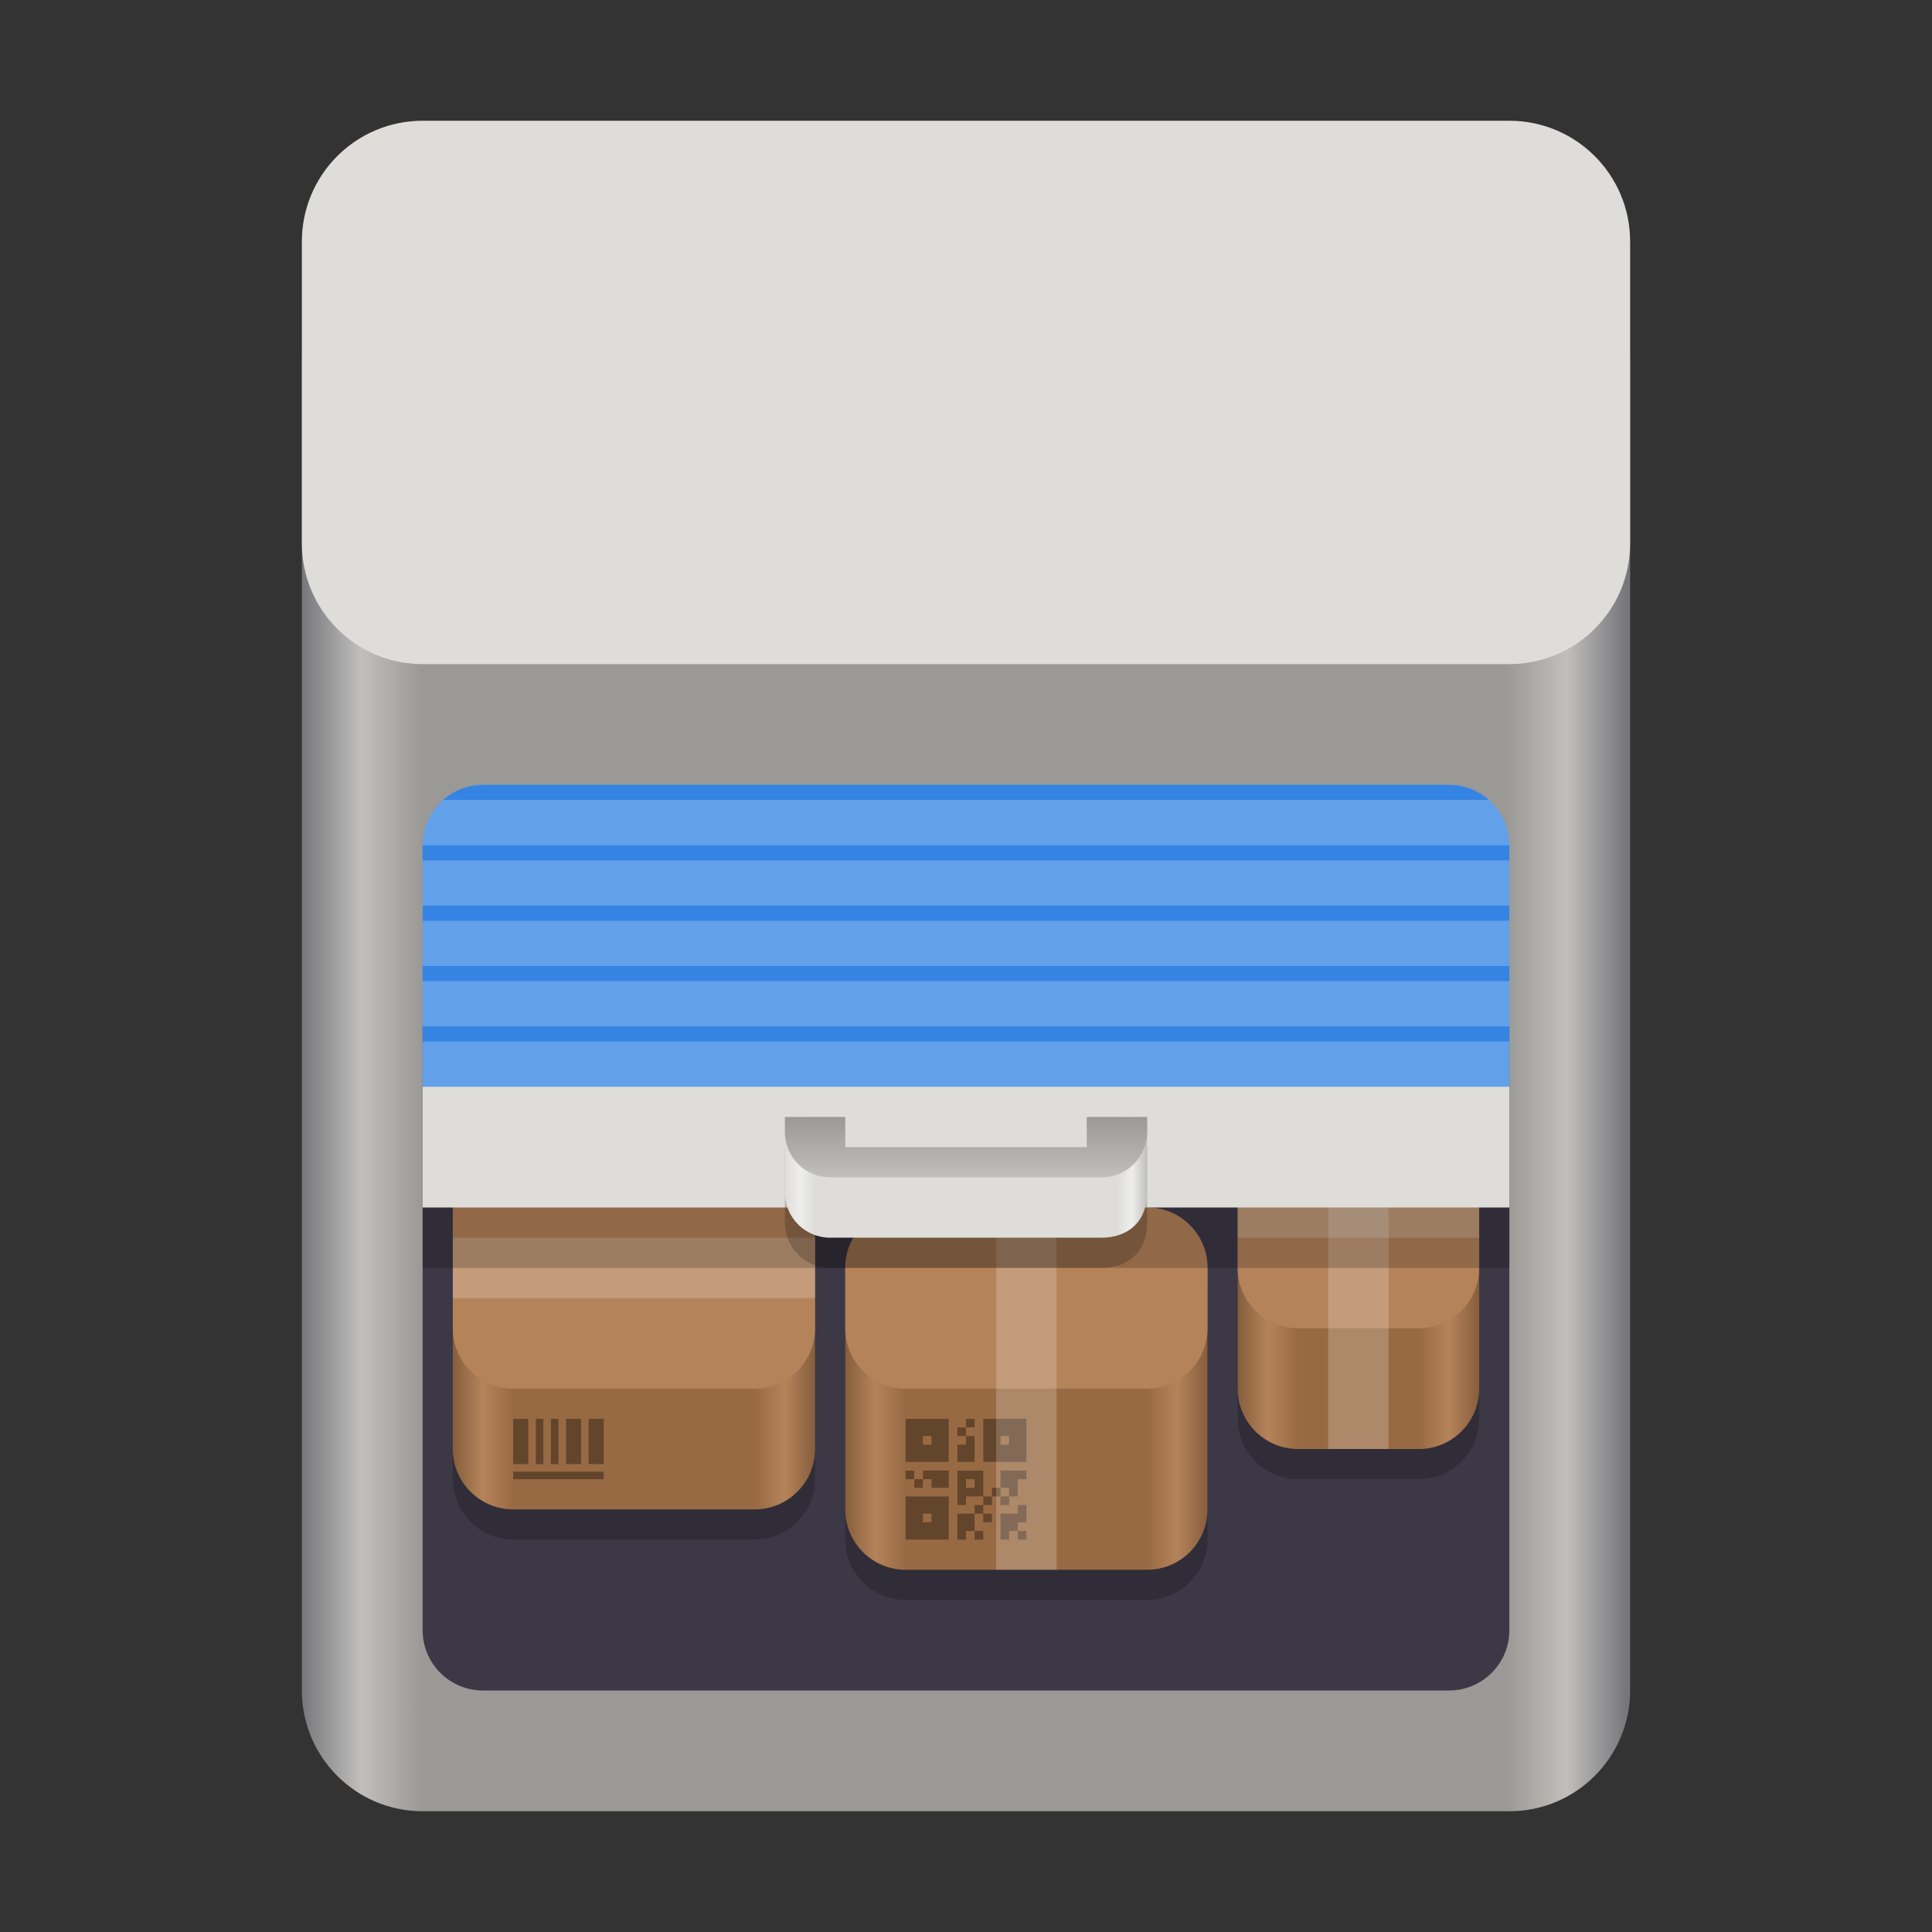 <?xml version="1.0" encoding="UTF-8"?>
<svg height="128px" viewBox="0 0 128 128" width="128px" xmlns="http://www.w3.org/2000/svg" xmlns:xlink="http://www.w3.org/1999/xlink">
    <rect x="0" y="0" width="128" height="128" fill="#333333" stroke="none"/>
    <linearGradient id="a" gradientTransform="matrix(0.196 0 0 0.342 2.597 273.74)" gradientUnits="userSpaceOnUse" x1="88.597" x2="536.598" y1="-449.394" y2="-449.394">
        <stop offset="0" stop-color="#77767b"/>
        <stop offset="0.045" stop-color="#c0bfbc"/>
        <stop offset="0.091" stop-color="#9a9996"/>
        <stop offset="0.909" stop-color="#9a9996"/>
        <stop offset="0.955" stop-color="#c0bfbc"/>
        <stop offset="1" stop-color="#77767b"/>
    </linearGradient>
    <linearGradient id="b" gradientUnits="userSpaceOnUse" x1="82" x2="98" y1="96" y2="96">
        <stop offset="0" stop-color="#865e3c"/>
        <stop offset="0.125" stop-color="#b5835a"/>
        <stop offset="0.25" stop-color="#986a44"/>
        <stop offset="0.75" stop-color="#986a44"/>
        <stop offset="0.875" stop-color="#b5835a"/>
        <stop offset="1" stop-color="#865e3c"/>
    </linearGradient>
    <filter id="c" height="100%" width="100%" x="0%" y="0%">
        <feColorMatrix in="SourceGraphic" type="matrix" values="0 0 0 0 1 0 0 0 0 1 0 0 0 0 1 0 0 0 1 0"/>
    </filter>
    <mask id="d">
        <g filter="url(#c)">
            <rect fill-opacity="0.2" height="128" width="128"/>
        </g>
    </mask>
    <clipPath id="e">
        <rect height="152" width="192"/>
    </clipPath>
    <mask id="f">
        <g filter="url(#c)">
            <rect fill-opacity="0.2" height="128" width="128"/>
        </g>
    </mask>
    <clipPath id="g">
        <rect height="152" width="192"/>
    </clipPath>
    <linearGradient id="h" gradientUnits="userSpaceOnUse">
        <stop offset="0" stop-color="#865e3c"/>
        <stop offset="0.083" stop-color="#b5835a"/>
        <stop offset="0.167" stop-color="#986a44"/>
        <stop offset="0.833" stop-color="#986a44"/>
        <stop offset="0.917" stop-color="#b5835a"/>
        <stop offset="1" stop-color="#865e3c"/>
    </linearGradient>
    <linearGradient id="i" x1="56" x2="80" xlink:href="#h" y1="104" y2="104"/>
    <mask id="j">
        <g filter="url(#c)">
            <rect fill-opacity="0.2" height="128" width="128"/>
        </g>
    </mask>
    <clipPath id="k">
        <rect height="152" width="192"/>
    </clipPath>
    <linearGradient id="l" x1="30" x2="54" xlink:href="#h" y1="100" y2="100"/>
    <mask id="m">
        <g filter="url(#c)">
            <rect fill-opacity="0.2" height="128" width="128"/>
        </g>
    </mask>
    <clipPath id="n">
        <rect height="152" width="192"/>
    </clipPath>
    <clipPath id="o">
        <path d="m 28 52 h 72 v 1 h -72 z m 0 0"/>
    </clipPath>
    <clipPath id="p">
        <path d="m 32 52 h 64 c 2.211 0 4 1.789 4 4 v 16 c 0 2.211 -1.789 4 -4 4 h -64 c -2.211 0 -4 -1.789 -4 -4 v -16 c 0 -2.211 1.789 -4 4 -4 z m 0 0"/>
    </clipPath>
    <clipPath id="q">
        <path d="m 28 56 h 72 v 1 h -72 z m 0 0"/>
    </clipPath>
    <clipPath id="r">
        <path d="m 32 52 h 64 c 2.211 0 4 1.789 4 4 v 16 c 0 2.211 -1.789 4 -4 4 h -64 c -2.211 0 -4 -1.789 -4 -4 v -16 c 0 -2.211 1.789 -4 4 -4 z m 0 0"/>
    </clipPath>
    <clipPath id="s">
        <path d="m 28 60 h 72 v 1 h -72 z m 0 0"/>
    </clipPath>
    <clipPath id="t">
        <path d="m 32 52 h 64 c 2.211 0 4 1.789 4 4 v 16 c 0 2.211 -1.789 4 -4 4 h -64 c -2.211 0 -4 -1.789 -4 -4 v -16 c 0 -2.211 1.789 -4 4 -4 z m 0 0"/>
    </clipPath>
    <clipPath id="u">
        <path d="m 28 64 h 72 v 1 h -72 z m 0 0"/>
    </clipPath>
    <clipPath id="v">
        <path d="m 32 52 h 64 c 2.211 0 4 1.789 4 4 v 16 c 0 2.211 -1.789 4 -4 4 h -64 c -2.211 0 -4 -1.789 -4 -4 v -16 c 0 -2.211 1.789 -4 4 -4 z m 0 0"/>
    </clipPath>
    <clipPath id="w">
        <path d="m 28 68 h 72 v 1 h -72 z m 0 0"/>
    </clipPath>
    <clipPath id="x">
        <path d="m 32 52 h 64 c 2.211 0 4 1.789 4 4 v 16 c 0 2.211 -1.789 4 -4 4 h -64 c -2.211 0 -4 -1.789 -4 -4 v -16 c 0 -2.211 1.789 -4 4 -4 z m 0 0"/>
    </clipPath>
    <linearGradient id="y" gradientTransform="matrix(1 0 0 -1 2 300)" gradientUnits="userSpaceOnUse" x1="50" x2="74" y1="226" y2="226">
        <stop offset="0" stop-color="#deddda"/>
        <stop offset="0.042" stop-color="#eeeeec"/>
        <stop offset="0.083" stop-color="#deddda"/>
        <stop offset="0.917" stop-color="#deddda"/>
        <stop offset="0.958" stop-color="#eeeeec"/>
        <stop offset="1" stop-color="#c0bfbc"/>
    </linearGradient>
    <linearGradient id="z" gradientTransform="matrix(1 0 0 -1 -0 278)" gradientUnits="userSpaceOnUse" x1="64" x2="64" y1="204" y2="200">
        <stop offset="0" stop-color="#9a9996"/>
        <stop offset="1" stop-color="#c0bfbc"/>
    </linearGradient>
    <path d="m 28 16 h 72 c 4.418 0 8 3.582 8 8 v 88 c 0 4.418 -3.582 8 -8 8 h -72 c -4.418 0 -8 -3.582 -8 -8 v -88 c 0 -4.418 3.582 -8 8 -8 z m 0 0" fill="url(#a)"/>
    <path d="m 28 8 h 72 c 4.418 0 8 3.582 8 8 v 20 c 0 4.418 -3.582 8 -8 8 h -72 c -4.418 0 -8 -3.582 -8 -8 v -20 c 0 -4.418 3.582 -8 8 -8 z m 0 0" fill="#deddda"/>
    <path d="m 32 64 h 64 c 2.211 0 4 1.789 4 4 v 40 c 0 2.211 -1.789 4 -4 4 h -64 c -2.211 0 -4 -1.789 -4 -4 v -40 c 0 -2.211 1.789 -4 4 -4 z m 0 0" fill="#3d3846"/>
    <path d="m 86 74 h 8 c 2.211 0 4 1.789 4 4 v 16 c 0 2.211 -1.789 4 -4 4 h -8 c -2.211 0 -4 -1.789 -4 -4 v -16 c 0 -2.211 1.789 -4 4 -4 z m 0 0" fill-opacity="0.2"/>
    <path d="m 34 78 h 16 c 2.211 0 4 1.789 4 4 v 16 c 0 2.211 -1.789 4 -4 4 h -16 c -2.211 0 -4 -1.789 -4 -4 v -16 c 0 -2.211 1.789 -4 4 -4 z m 0 0" fill-opacity="0.2"/>
    <path d="m 60 82 h 16 c 2.211 0 4 1.789 4 4 v 16 c 0 2.211 -1.789 4 -4 4 h -16 c -2.211 0 -4 -1.789 -4 -4 v -16 c 0 -2.211 1.789 -4 4 -4 z m 0 0" fill-opacity="0.2"/>
    <path d="m 86 72 h 8 c 2.211 0 4 1.789 4 4 v 16 c 0 2.211 -1.789 4 -4 4 h -8 c -2.211 0 -4 -1.789 -4 -4 v -16 c 0 -2.211 1.789 -4 4 -4 z m 0 0" fill="url(#b)"/>
    <path d="m 86 72 h 8 c 2.211 0 4 1.789 4 4 v 8 c 0 2.211 -1.789 4 -4 4 h -8 c -2.211 0 -4 -1.789 -4 -4 v -8 c 0 -2.211 1.789 -4 4 -4 z m 0 0" fill="#b5835a"/>
    <g clip-path="url(#e)" mask="url(#d)" transform="matrix(1 0 0 1 -8 -16)">
        <path d="m 100 88 v 24 h -4 v -24 z m 0 0" fill="#ffffff"/>
    </g>
    <g clip-path="url(#g)" mask="url(#f)" transform="matrix(1 0 0 1 -8 -16)">
        <path d="m 90 94 h 16 v 4 h -16 z m 0 0" fill="#ffffff"/>
    </g>
    <path d="m 60 80 h 16 c 2.211 0 4 1.789 4 4 v 16 c 0 2.211 -1.789 4 -4 4 h -16 c -2.211 0 -4 -1.789 -4 -4 v -16 c 0 -2.211 1.789 -4 4 -4 z m 0 0" fill="url(#i)"/>
    <path d="m 60 80 h 16 c 2.211 0 4 1.789 4 4 v 4 c 0 2.211 -1.789 4 -4 4 h -16 c -2.211 0 -4 -1.789 -4 -4 v -4 c 0 -2.211 1.789 -4 4 -4 z m 0 0" fill="#b5835a"/>
    <path d="m 60 94 v 2.855 h 2.855 v -2.855 z m 4 0 v 0.57 h 0.57 v -0.57 z m 0 0.57 h -0.57 v 0.574 h 0.57 z m 0 0.574 v 0.57 h -0.57 v 1.141 h 1.141 v -1.711 z m 1.145 -1.145 v 2.855 h 2.855 v -2.855 z m -4 1.145 h 0.57 v 0.57 h -0.57 z m 5.141 0 h 0.57 v 0.57 h -0.57 z m -6.285 2.285 v 0.57 h 0.57 v -0.57 z m 0.57 0.57 v 0.57 h 0.574 v -0.57 z m 0.574 0 h 0.57 v 0.57 h 1.141 v -1.141 h -1.711 z m 2.285 -0.57 v 2.285 h 0.57 v -0.57 h 1.145 v -1.715 z m 1.715 1.715 v 0.57 h 0.57 v -0.57 z m 0.57 0 h 0.57 v -0.574 h -0.57 z m 0.57 -0.574 h 0.57 v 0.574 h 0.574 v -1.145 h 0.57 v -0.57 h -1.715 z m 0.57 0.574 h -0.57 v 0.57 h 0.57 z m -1.711 0.57 h -0.574 v 0.57 h 0.574 z m 0 0.57 v 0.57 h 0.57 v -0.57 z m -0.574 0 h -1.141 v 1.715 h 0.57 v -0.57 h 0.57 z m 0 1.145 v 0.57 h 0.574 v -0.57 z m -0.57 -3.43 h 0.57 v 0.57 h -0.57 z m -4 1.145 v 2.855 h 2.855 v -2.855 z m 7.43 0.57 v 0.57 h -1.145 v 1.715 h 0.57 v -0.57 h 0.574 v -0.574 h 0.57 v -1.141 z m 0 1.715 v 0.57 h 0.57 v -0.57 z m -6.285 -1.145 h 0.57 v 0.57 h -0.57 z m 0 0" fill="#63452c"/>
    <g clip-path="url(#k)" mask="url(#j)" transform="matrix(1 0 0 1 -8 -16)">
        <path d="m 78 96 v 24 h -4 v -24 z m 0 0" fill="#ffffff"/>
    </g>
    <path d="m 34 76 h 16 c 2.211 0 4 1.789 4 4 v 16 c 0 2.211 -1.789 4 -4 4 h -16 c -2.211 0 -4 -1.789 -4 -4 v -16 c 0 -2.211 1.789 -4 4 -4 z m 0 0" fill="url(#l)"/>
    <path d="m 34 76 h 16 c 2.211 0 4 1.789 4 4 v 8 c 0 2.211 -1.789 4 -4 4 h -16 c -2.211 0 -4 -1.789 -4 -4 v -8 c 0 -2.211 1.789 -4 4 -4 z m 0 0" fill="#b5835a"/>
    <g clip-path="url(#n)" mask="url(#m)" transform="matrix(1 0 0 1 -8 -16)">
        <path d="m 38 98 h 24 v 4 h -24 z m 0 0" fill="#ffffff"/>
    </g>
    <path d="m 32 52 h 64 c 2.211 0 4 1.789 4 4 v 16 c 0 2.211 -1.789 4 -4 4 h -64 c -2.211 0 -4 -1.789 -4 -4 v -16 c 0 -2.211 1.789 -4 4 -4 z m 0 0" fill="#62a0ea"/>
    <path d="m 28 76 h 72 v 8 h -72 z m 0 0" fill-opacity="0.2"/>
    <path d="m 28 72 h 72 v 8 h -72 z m 0 0" fill="#deddda"/>
    <g clip-path="url(#o)">
        <g clip-path="url(#p)">
            <path d="m 28 52 h 72 v 1 h -72 z m 0 0" fill="#3584e4"/>
        </g>
    </g>
    <g clip-path="url(#q)">
        <g clip-path="url(#r)">
            <path d="m 28 56 h 72 v 1 h -72 z m 0 0" fill="#3584e4"/>
        </g>
    </g>
    <g clip-path="url(#s)">
        <g clip-path="url(#t)">
            <path d="m 28 60 h 72 v 1 h -72 z m 0 0" fill="#3584e4"/>
        </g>
    </g>
    <g clip-path="url(#u)">
        <g clip-path="url(#v)">
            <path d="m 28 64 h 72 v 1 h -72 z m 0 0" fill="#3584e4"/>
        </g>
    </g>
    <g clip-path="url(#w)">
        <g clip-path="url(#x)">
            <path d="m 28 68 h 72 v 1 h -72 z m 0 0" fill="#3584e4"/>
        </g>
    </g>
    <path d="m 55 84 h 18 c 1.66 0 3 -1 3 -3 v -5 h -3.969 l -0.031 4 h -16 l 0.031 -4 h -4.031 v 5 c 0 1.66 1.336 3 3 3 z m 0 0" fill-opacity="0.2"/>
    <path d="m 55 82 h 18 c 1.66 0 3 -1 3 -3 v -5 h -3.969 l -0.031 4 h -16 l 0.031 -4 h -4.031 v 5 c 0 1.66 1.336 3 3 3 z m 0 0" fill="url(#y)"/>
    <path d="m 55 78 c -1.664 0 -3 -1.34 -3 -3 v -1 h 4 v 2 h 16 v -2 h 4 v 1 c 0 1.66 -1.34 3 -3 3 z m 0 0" fill="url(#z)"/>
    <g fill="#63452c">
        <path d="m 34 94 h 1 v 3 h -1 z m 0 0"/>
        <path d="m 35.5 94 h 0.5 v 3 h -0.5 z m 0 0"/>
        <path d="m 36.5 94 h 0.5 v 3 h -0.5 z m 0 0"/>
        <path d="m 37.5 94 h 1 v 3 h -1 z m 0 0"/>
        <path d="m 39 94 h 1 v 3 h -1 z m 0 0"/>
        <path d="m 34 97.5 h 6 v 0.5 h -6 z m 0 0"/>
    </g>
</svg>
